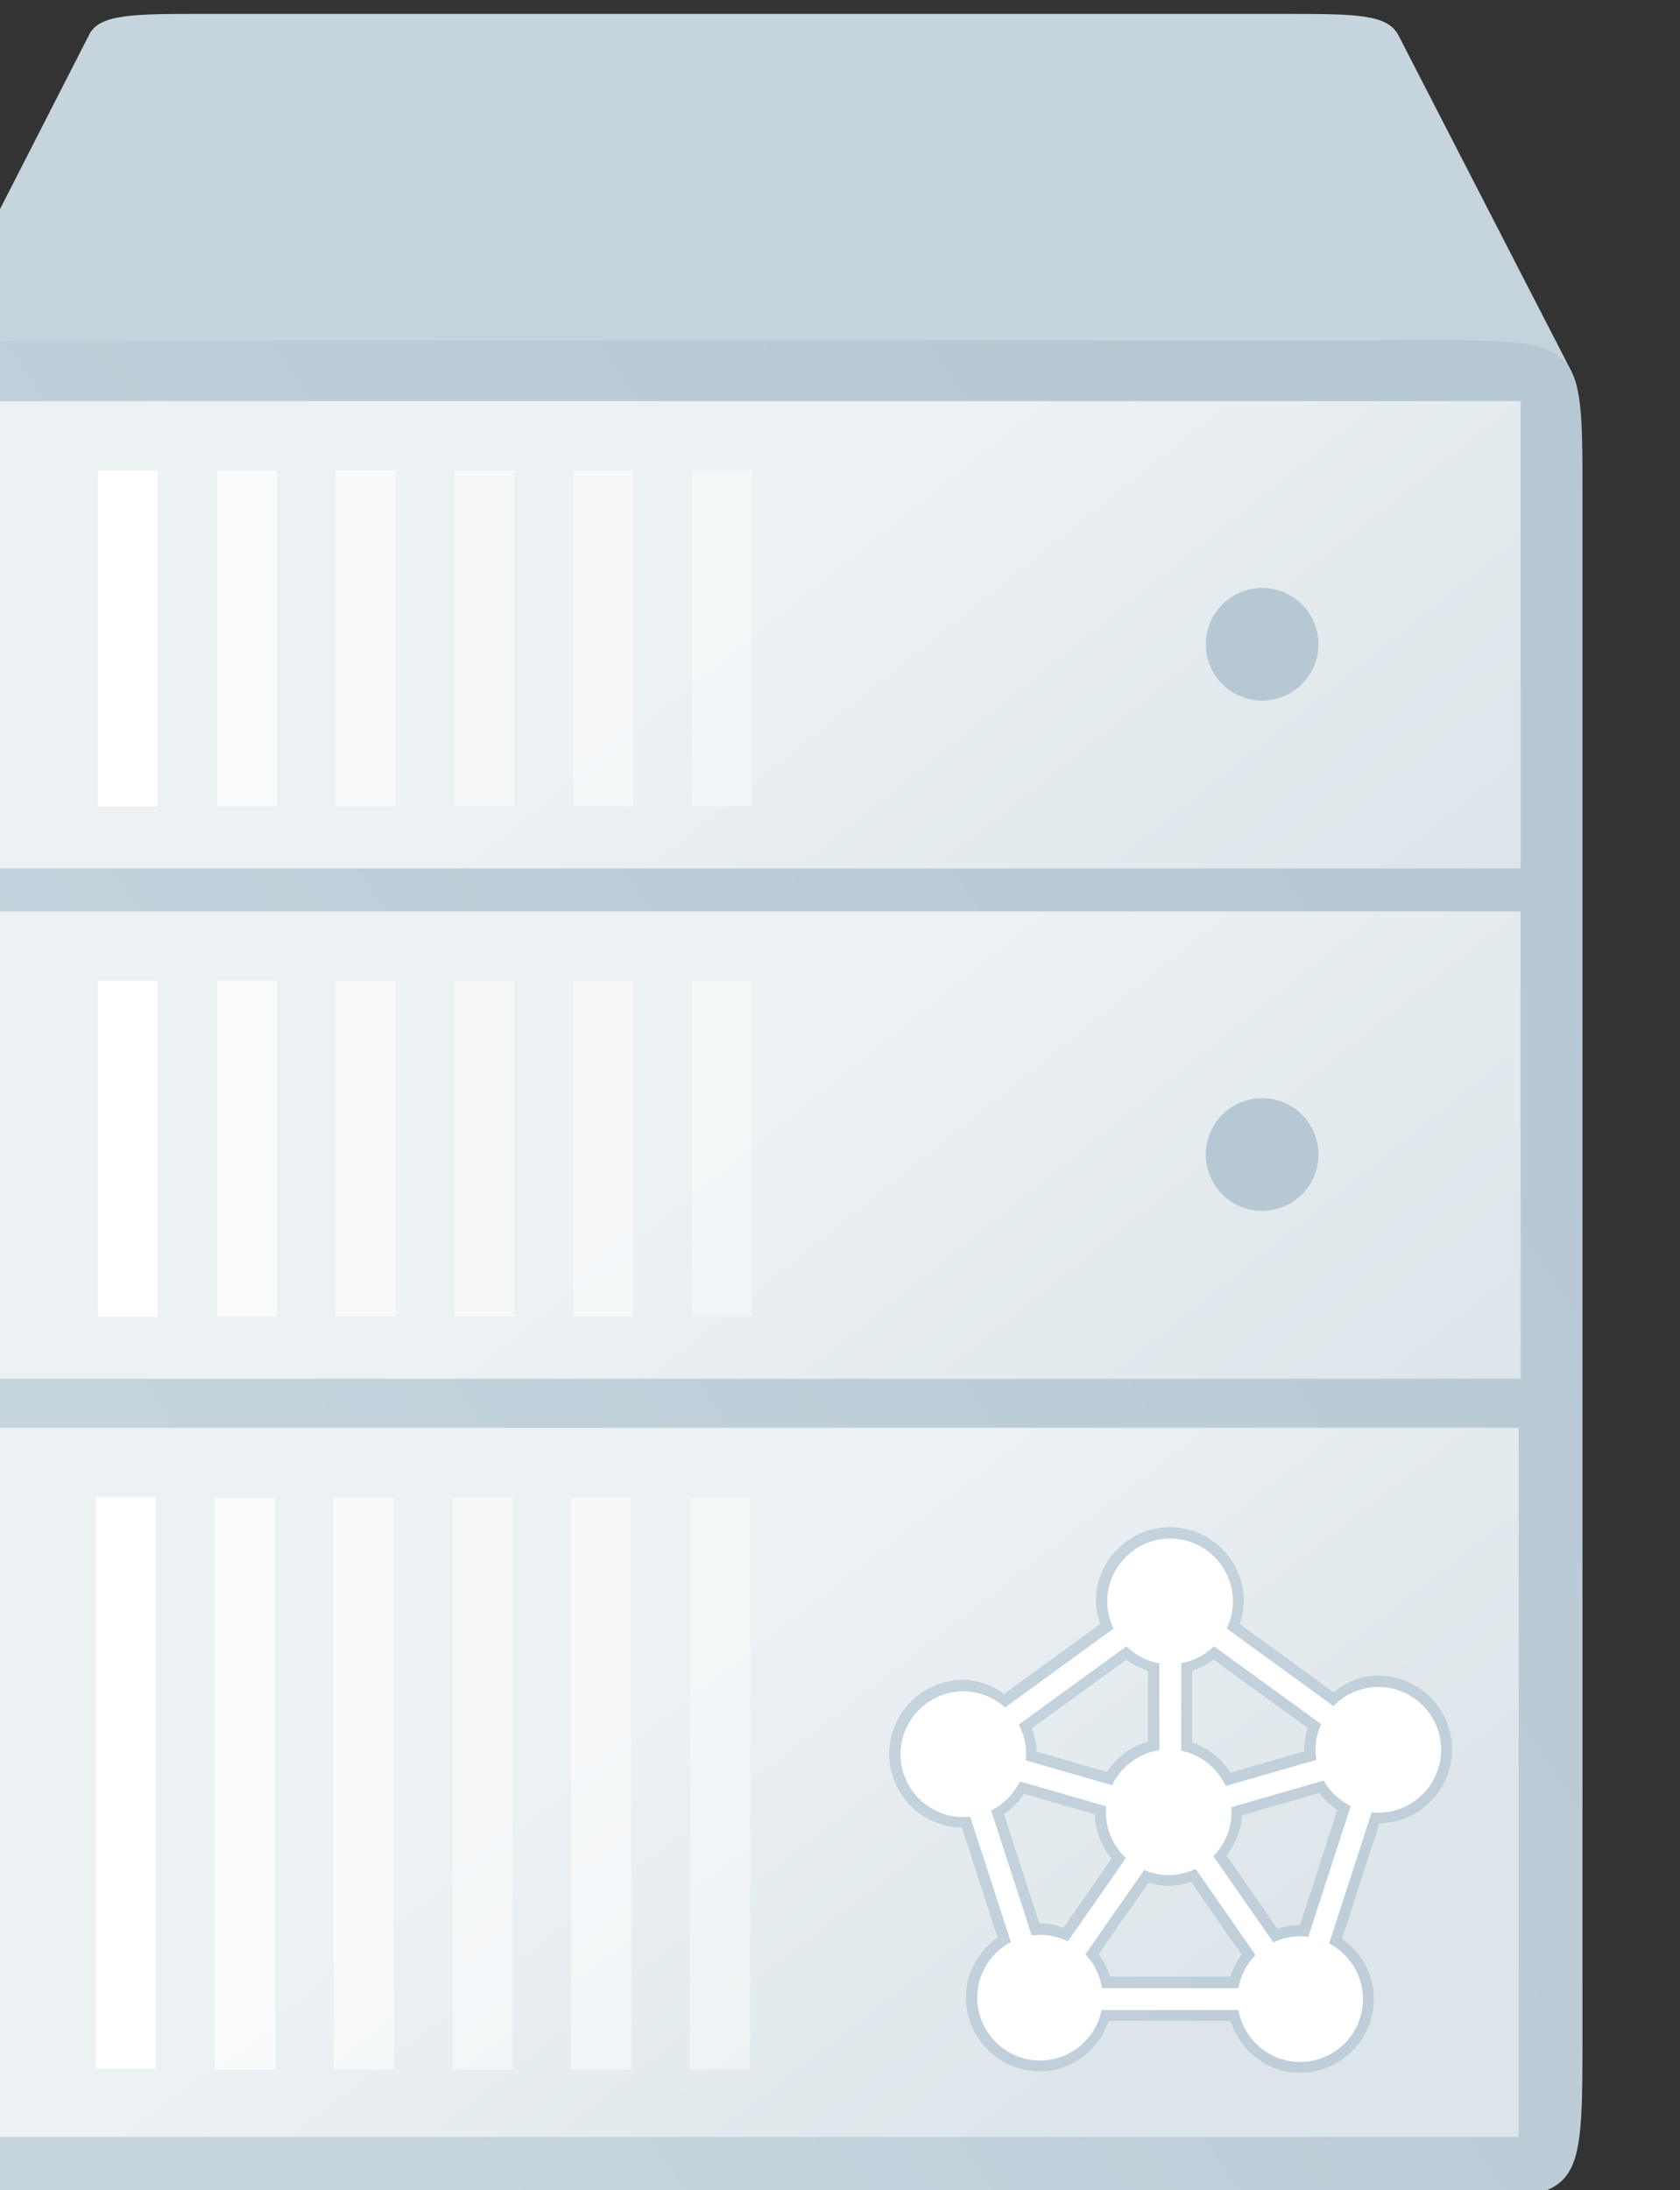 <?xml version="1.0" encoding="UTF-8" standalone="no"?>
<!-- Created with Inkscape (http://www.inkscape.org/) -->

<svg
   xmlns:dc="http://purl.org/dc/elements/1.1/"
   xmlns:cc="http://creativecommons.org/ns#"
   xmlns:rdf="http://www.w3.org/1999/02/22-rdf-syntax-ns#"
   xmlns:svg="http://www.w3.org/2000/svg"
   xmlns="http://www.w3.org/2000/svg"
   xmlns:xlink="http://www.w3.org/1999/xlink"
   xmlns:sodipodi="http://sodipodi.sourceforge.net/DTD/sodipodi-0.dtd"
   xmlns:inkscape="http://www.inkscape.org/namespaces/inkscape"
   width="83.44mm"
   height="108.715mm"
   viewBox="0 0 83.44 108.715"
   version="1.1"
   id="svg2460"
   inkscape:version="0.92.4 (5da689c313, 2019-01-14)"
   sodipodi:docname="vivid-store.svg">
  <rect x="0" y="0" width="83.44" height="108.715" fill="#333333" stroke="none"/>
  <defs
     id="defs2454">
    <linearGradient
       id="linearGradient13129"
       x1="819.93"
       y1="598.64"
       x2="819.93"
       y2="132.32"
       gradientUnits="userSpaceOnUse">
      <stop
         offset="0"
         stop-color="gray"
         stop-opacity="0.25"
         id="stop13123"
         style="stop-color:#c6d4dd;stop-opacity:1" />
      <stop
         offset="1"
         stop-color="gray"
         stop-opacity="0.1"
         id="stop13127"
         style="stop-color:#b6c8d3;stop-opacity:1" />
    </linearGradient>
    <linearGradient
       inkscape:collect="always"
       id="linearGradient13135">
      <stop
         style="stop-color:#dce5ea;stop-opacity:1"
         offset="0"
         id="stop13131" />
      <stop
         style="stop-color:#ecf1f4;stop-opacity:1"
         offset="1"
         id="stop13133" />
    </linearGradient>
    <linearGradient
       inkscape:collect="always"
       xlink:href="#linearGradient13129"
       id="linearGradient13114-2-2-4-1"
       x1="-509.947"
       y1="-208.607"
       x2="-452.168"
       y2="-133.503"
       gradientUnits="userSpaceOnUse"
       gradientTransform="matrix(0.655,0,0,0.65,587.425,273.199)" />
    <linearGradient
       inkscape:collect="always"
       xlink:href="#linearGradient13129"
       id="linearGradient13114-2-2-3"
       x1="-551.955"
       y1="-184.212"
       x2="-455.599"
       y2="-248.14"
       gradientUnits="userSpaceOnUse"
       gradientTransform="matrix(0.824,0,0,0.819,673.871,345.732)" />
    <linearGradient
       gradientTransform="matrix(0.857,0,0,0.841,692.916,342.263)"
       inkscape:collect="always"
       xlink:href="#linearGradient13135"
       id="linearGradient13137-7-8-8-9"
       x1="-460.776"
       y1="-237.355"
       x2="-490.554"
       y2="-273.889"
       gradientUnits="userSpaceOnUse" />
    <linearGradient
       gradientTransform="matrix(0.857,0,0,0.841,692.916,371.897)"
       inkscape:collect="always"
       xlink:href="#linearGradient13135"
       id="linearGradient13137-7-8-8-5-8"
       x1="-460.776"
       y1="-237.355"
       x2="-490.554"
       y2="-273.889"
       gradientUnits="userSpaceOnUse" />
    <linearGradient
       gradientTransform="matrix(0.857,0,0,0.841,692.806,401.884)"
       inkscape:collect="always"
       xlink:href="#linearGradient13135"
       id="linearGradient13137-7-8-8-5-4-4"
       x1="-464.418"
       y1="-240.693"
       x2="-490.554"
       y2="-273.889"
       gradientUnits="userSpaceOnUse" />
  </defs>
  <sodipodi:namedview
     id="base"
     pagecolor="#ffffff"
     bordercolor="#666666"
     borderopacity="1.0"
     inkscape:pageopacity="0.0"
     inkscape:pageshadow="2"
     inkscape:zoom="0.7"
     inkscape:cx="-236.11922"
     inkscape:cy="236.18967"
     inkscape:document-units="mm"
     inkscape:current-layer="g9304"
     showgrid="false"
     inkscape:window-width="1680"
     inkscape:window-height="987"
     inkscape:window-x="-8"
     inkscape:window-y="-8"
     inkscape:window-maximized="1"
     fit-margin-top="0"
     fit-margin-left="0"
     fit-margin-right="0"
     fit-margin-bottom="0" />
  <g
     inkscape:label="Ebene 1"
     inkscape:groupmode="layer"
     id="layer1"
     transform="translate(-62.837,-79.133)">
    <g
       transform="matrix(1,0,0.192,1,617.944,369.679)"
       id="g12704">
      <g
         id="g13898"
         transform="translate(6.904,-19.243)">
        <g
           id="g17417-8"
           transform="matrix(0.25,0,-0.048,0.25,-2910.591,80.699)">
          <g
             id="g9304">
            <g
               transform="matrix(3.419,0,-4.7572894e-8,3.419,8629.559,-1723.138)"
               id="g8485">
              <path
                 style="fill:url(#linearGradient13114-2-2-4-1);fill-opacity:1;stroke-width:0.201"
                 d="m 221.501,92.977 c -3.898,0 -5.855,0.021 -6.442,1.202 l -10.096,19.737 96.238,-0.148 -10.078,-19.568 c -0.645,-1.226 -2.576,-1.216 -6.504,-1.223 z"
                 id="rect12293-9-7-7-4"
                 inkscape:connector-curvature="0"
                 sodipodi:nodetypes="scccccs" />
              <path
                 sodipodi:nodetypes="ccccccccc"
                 inkscape:connector-curvature="0"
                 id="rect12293-9-7-1"
                 d="m 213.374,111.935 h 79.431 c 9.02,0.014 9.022,0.018 9.022,8.908 v 90.175 c -0.02,8.944 -0.129,8.878 -9.137,8.878 H 213.203 c -8.793,0.031 -8.79,-0.131 -8.79,-9.05 l -1e-5,-90.011 c 0.051,-8.921 0.004,-8.901 8.961,-8.901 z"
                 style="fill:url(#linearGradient13114-2-2-3);fill-opacity:1;stroke-width:0.252" />
              <rect
                 id="rect12355-6-9-9-4"
                 height="27.137"
                 width="90.067"
                 y="115.465"
                 x="208.164"
                 style="fill:url(#linearGradient13137-7-8-8-9);fill-opacity:1;stroke-width:0.246" />
              <rect
                 id="rect12357-1-7-8-1"
                 height="19.502"
                 width="3.49"
                 y="119.502"
                 x="215.557"
                 style="fill:#ffffff;fill-opacity:1;stroke-width:0.246" />
              <g
                 transform="matrix(0.227,0,0,0.267,206.625,107.734)"
                 id="g12361-4-9-7-8"
                 style="opacity:0.7;fill:#ffffff;fill-opacity:1">
                <rect
                   id="rect12359-43-1-8-7"
                   height="73"
                   width="15.4"
                   y="44.05"
                   x="69.81"
                   style="fill:#ffffff;fill-opacity:1" />
              </g>
              <g
                 transform="matrix(0.227,0,0,0.267,206.625,107.734)"
                 id="g12365-2-3-2-7"
                 style="opacity:0.6;fill:#ffffff;fill-opacity:1">
                <rect
                   id="rect12363-8-6-9-6"
                   height="73"
                   width="15.4"
                   y="44.05"
                   x="100.22"
                   style="fill:#ffffff;fill-opacity:1" />
              </g>
              <g
                 transform="matrix(0.227,0,0,0.267,206.625,107.734)"
                 id="g12369-2-1-3-1"
                 style="opacity:0.5;fill:#ffffff;fill-opacity:1">
                <rect
                   id="rect12367-8-5-6-5"
                   height="73"
                   width="15.4"
                   y="44.05"
                   x="130.62"
                   style="fill:#ffffff;fill-opacity:1" />
              </g>
              <g
                 transform="matrix(0.227,0,0,0.267,206.625,107.734)"
                 id="g12373-9-5-4-0"
                 style="opacity:0.5;fill:#ffffff;fill-opacity:1">
                <rect
                   id="rect12371-7-5-0-1"
                   height="73"
                   width="15.4"
                   y="44.05"
                   x="161.02"
                   style="fill:#ffffff;fill-opacity:1" />
              </g>
              <g
                 transform="matrix(0.227,0,0,0.267,206.625,107.734)"
                 id="g12377-9-9-1-8"
                 style="opacity:0.4;fill:#ffffff;fill-opacity:1">
                <rect
                   id="rect12375-5-2-6-9"
                   height="73"
                   width="15.4"
                   y="44.05"
                   x="191.42"
                   style="fill:#ffffff;fill-opacity:1" />
              </g>
              <circle
                 r="3.273"
                 id="circle12389-1-6-8-8"
                 cy="129.583"
                 cx="283.214"
                 style="fill:#b6c8d3;fill-opacity:1;stroke-width:0.227" />
              <rect
                 id="rect12355-6-9-9-7-2"
                 height="27.137"
                 width="90.067"
                 y="145.099"
                 x="208.164"
                 style="fill:url(#linearGradient13137-7-8-8-5-8);fill-opacity:1;stroke-width:0.246" />
              <rect
                 id="rect12357-1-7-8-4-1"
                 height="19.502"
                 width="3.49"
                 y="149.136"
                 x="215.557"
                 style="fill:#ffffff;fill-opacity:1;stroke-width:0.246" />
              <g
                 transform="matrix(0.227,0,0,0.267,206.625,137.368)"
                 id="g12361-4-9-7-1-9"
                 style="opacity:0.7;fill:#ffffff;fill-opacity:1">
                <rect
                   id="rect12359-43-1-8-1-3"
                   height="73"
                   width="15.4"
                   y="44.05"
                   x="69.81"
                   style="fill:#ffffff;fill-opacity:1" />
              </g>
              <g
                 transform="matrix(0.227,0,0,0.267,206.625,137.368)"
                 id="g12365-2-3-2-4-4"
                 style="opacity:0.6;fill:#ffffff;fill-opacity:1">
                <rect
                   id="rect12363-8-6-9-9-8"
                   height="73"
                   width="15.4"
                   y="44.05"
                   x="100.22"
                   style="fill:#ffffff;fill-opacity:1" />
              </g>
              <g
                 transform="matrix(0.227,0,0,0.267,206.625,137.368)"
                 id="g12369-2-1-3-8-8"
                 style="opacity:0.5;fill:#ffffff;fill-opacity:1">
                <rect
                   id="rect12367-8-5-6-7-0"
                   height="73"
                   width="15.4"
                   y="44.05"
                   x="130.62"
                   style="fill:#ffffff;fill-opacity:1" />
              </g>
              <g
                 transform="matrix(0.227,0,0,0.267,206.625,137.368)"
                 id="g12373-9-5-4-4-05"
                 style="opacity:0.5;fill:#ffffff;fill-opacity:1">
                <rect
                   id="rect12371-7-5-0-7-6"
                   height="73"
                   width="15.4"
                   y="44.05"
                   x="161.02"
                   style="fill:#ffffff;fill-opacity:1" />
              </g>
              <g
                 transform="matrix(0.227,0,0,0.267,206.625,137.368)"
                 id="g12377-9-9-1-2-6"
                 style="opacity:0.4;fill:#ffffff;fill-opacity:1">
                <rect
                   id="rect12375-5-2-6-6-1"
                   height="73"
                   width="15.4"
                   y="44.05"
                   x="191.42"
                   style="fill:#ffffff;fill-opacity:1" />
              </g>
              <circle
                 r="3.273"
                 id="circle12389-1-6-8-9-3"
                 cy="159.217"
                 cx="283.214"
                 style="fill:#b6c8d3;fill-opacity:1;stroke-width:0.227" />
              <rect
                 id="rect12355-6-9-9-7-4-5"
                 height="41.179"
                 width="90.067"
                 y="175.085"
                 x="208.053"
                 style="fill:url(#linearGradient13137-7-8-8-5-4-4);fill-opacity:1;stroke-width:0.246" />
              <rect
                 id="rect12357-1-7-8-4-5-4"
                 height="33.182"
                 width="3.49"
                 y="179.123"
                 x="215.446"
                 style="fill:#ffffff;fill-opacity:1;stroke-width:0.321" />
              <g
                 transform="matrix(0.227,0,0,0.455,206.514,159.1)"
                 id="g12361-4-9-7-1-5-3"
                 style="opacity:0.7;fill:#ffffff;fill-opacity:1">
                <rect
                   id="rect12359-43-1-8-1-9-8"
                   height="73"
                   width="15.4"
                   y="44.05"
                   x="69.81"
                   style="fill:#ffffff;fill-opacity:1" />
              </g>
              <g
                 transform="matrix(0.227,0,0,0.455,206.514,159.1)"
                 id="g12365-2-3-2-4-7-1"
                 style="opacity:0.6;fill:#ffffff;fill-opacity:1">
                <rect
                   id="rect12363-8-6-9-9-4-0"
                   height="73"
                   width="15.4"
                   y="44.05"
                   x="100.22"
                   style="fill:#ffffff;fill-opacity:1" />
              </g>
              <g
                 transform="matrix(0.227,0,0,0.455,206.514,159.1)"
                 id="g12369-2-1-3-8-2-4"
                 style="opacity:0.5;fill:#ffffff;fill-opacity:1">
                <rect
                   id="rect12367-8-5-6-7-1-8"
                   height="73"
                   width="15.4"
                   y="44.05"
                   x="130.62"
                   style="fill:#ffffff;fill-opacity:1" />
              </g>
              <g
                 transform="matrix(0.227,0,0,0.455,206.514,159.1)"
                 id="g12373-9-5-4-4-0-5"
                 style="opacity:0.5;fill:#ffffff;fill-opacity:1">
                <rect
                   id="rect12371-7-5-0-7-5-7"
                   height="73"
                   width="15.4"
                   y="44.05"
                   x="161.02"
                   style="fill:#ffffff;fill-opacity:1" />
              </g>
              <g
                 transform="matrix(0.227,0,0,0.455,206.514,159.1)"
                 id="g12377-9-9-1-2-5-2"
                 style="opacity:0.4;fill:#ffffff;fill-opacity:1">
                <rect
                   id="rect12375-5-2-6-6-3-5"
                   height="73"
                   width="15.4"
                   y="44.05"
                   x="191.42"
                   style="fill:#ffffff;fill-opacity:1" />
              </g>
              <g
                 transform="matrix(1.429,0,0,1.429,143.669,-57.401)"
                 id="g1757-1">
                <g
                   id="g11406-1-6-9-0-6"
                   clip-path="url(#clip2)"
                   style="opacity:0.5;fill:#a1b8c7;fill-opacity:1;stroke:#000000;stroke-width:15.617;stroke-linecap:square;stroke-linejoin:miter;stroke-miterlimit:4;stroke-dasharray:none;stroke-dashoffset:0;stroke-opacity:0.652"
                   transform="matrix(0.058,0,0,0.058,84.664,169.047)"
                   inkscape:transform-center-x="-0.082657587"
                   inkscape:transform-center-y="-0.61992916">
                  <g
                     id="g11404-3-4-9-4-5"
                     style="fill:#a1b8c7;fill-opacity:1;stroke:#000000;stroke-width:15.617;stroke-linecap:square;stroke-linejoin:miter;stroke-miterlimit:4;stroke-dasharray:none;stroke-opacity:0.652">
                    <path
                       inkscape:connector-curvature="0"
                       id="path11398-0-1-4-6-8"
                       transform="matrix(4.591,0,0,4.591,-1162.845,-93.105)"
                       d="m 287.977,11.568 c -6.204,0 -11.297,5.086 -11.297,11.291 0,1.24 0.27,2.404 0.645,3.518 l -14.643,10.641 c -1.815,-1.251 -3.919,-2.129 -6.281,-2.129 -6.204,0 -11.291,5.085 -11.291,11.289 0,6.143 4.991,11.181 11.113,11.279 l 5.441,16.746 c -2.887,2.049 -4.84,5.341 -4.84,9.129 0,6.204 5.086,11.293 11.291,11.293 4.926,0 9.006,-3.263 10.537,-7.697 h 18.59 c 1.465,4.546 5.588,7.92 10.596,7.92 6.205,0 11.289,-5.091 11.289,-11.295 0,-3.803 -1.966,-7.102 -4.871,-9.148 l 5.727,-17.623 c 6.108,-0.114 11.082,-5.143 11.082,-11.275 0,-6.204 -5.085,-11.291 -11.289,-11.291 -2.606,0 -4.899,1.055 -6.814,2.551 L 298.633,26.354 c 0.369,-1.107 0.635,-2.262 0.635,-3.494 0,-6.204 -5.087,-11.291 -11.291,-11.291 z m 6.68,20.227 14.373,10.445 c -0.321,1.04 -0.551,2.121 -0.551,3.266 0,0.102 0.022,0.187 0.025,0.287 l -11.277,3.258 c -1.364,-2.151 -3.402,-3.782 -5.852,-4.625 l -0.006,-10.938 c 1.203,-0.387 2.297,-0.951 3.287,-1.693 z m -13.342,0.014 c 0.998,0.744 2.099,1.309 3.311,1.693 l 0.01,10.783 c -2.614,0.764 -4.802,2.417 -6.26,4.648 L 267.654,45.844 c -0.039,-1.258 -0.324,-2.441 -0.746,-3.566 z m -16.609,19.131 -0.066,0.467 -0.111,-0.178 c 0.06,-0.096 0.121,-0.191 0.178,-0.289 z m 46.104,1.205 c 0.765,1.028 1.68,1.898 2.742,2.615 l -5.688,17.506 c -0.009,-3.5e-5 -0.016,-0.002 -0.025,-0.002 -1.207,0 -2.343,0.254 -3.432,0.609 L 296.629,61.699 c 1.324,-1.757 2.259,-3.815 2.369,-6.146 z m -45.109,0.148 10.807,3.117 c 0.088,2.555 1.046,4.881 2.568,6.734 l -7.369,10.566 c -1.135,-0.389 -2.324,-0.668 -3.59,-0.668 -0.023,0 -0.042,0.006 -0.065,0.006 l -5.412,-16.656 c 1.222,-0.832 2.245,-1.866 3.061,-3.1 z m 25.508,13.416 7.736,11.113 c -0.767,1.011 -1.347,2.133 -1.74,3.367 H 278.812 c -0.374,-1.262 -0.941,-2.412 -1.703,-3.449 l 7.594,-10.889 c 0.978,0.279 1.988,0.477 3.051,0.477 1.215,0 2.359,-0.259 3.453,-0.619 z"
                       style="color:#000000;font-style:normal;font-variant:normal;font-weight:normal;font-stretch:normal;font-size:medium;line-height:normal;font-family:sans-serif;font-variant-ligatures:normal;font-variant-position:normal;font-variant-caps:normal;font-variant-numeric:normal;font-variant-alternates:normal;font-feature-settings:normal;text-indent:0;text-align:start;text-decoration:none;text-decoration-line:none;text-decoration-style:solid;text-decoration-color:#000000;letter-spacing:normal;word-spacing:normal;text-transform:none;writing-mode:lr-tb;direction:ltr;text-orientation:mixed;dominant-baseline:auto;baseline-shift:baseline;text-anchor:start;white-space:normal;shape-padding:0;clip-rule:nonzero;display:inline;overflow:visible;visibility:visible;opacity:1;isolation:auto;mix-blend-mode:normal;color-interpolation:sRGB;color-interpolation-filters:linearRGB;solid-color:#000000;solid-opacity:1;vector-effect:none;fill:#a1b8c7;fill-opacity:1;fill-rule:nonzero;stroke:none;stroke-width:3.402;stroke-linecap:square;stroke-linejoin:miter;stroke-miterlimit:4;stroke-dasharray:none;stroke-dashoffset:0;stroke-opacity:1;color-rendering:auto;image-rendering:auto;shape-rendering:auto;text-rendering:auto;enable-background:accumulate" />
                    <title
                       id="title11400-5-7-7-6-7">Strecke b_3</title>
                    <desc
                       id="desc11402-6-1-7-7-5">Strecke b_3: Strecke B, C</desc>
                  </g>
                  <!-- drawing style -->
                </g>
                <g
                   id="g11406-1-4"
                   clip-path="url(#clip2)"
                   style="fill:#ffffff;fill-opacity:1;stroke:#ffffff;stroke-width:17.352;stroke-linecap:square;stroke-linejoin:miter;stroke-miterlimit:4;stroke-dasharray:none;stroke-dashoffset:0;stroke-opacity:0.652"
                   transform="matrix(0.058,0,0,0.058,84.664,169.047)"
                   inkscape:transform-center-x="-0.082656936"
                   inkscape:transform-center-y="-0.61992916">
                  <g
                     id="g11404-3-6"
                     style="fill:#ffffff;fill-opacity:1;stroke:#ffffff;stroke-width:17.352;stroke-linecap:square;stroke-linejoin:miter;stroke-miterlimit:4;stroke-dasharray:none;stroke-opacity:0.652">
                    <path
                       style="color:#000000;font-style:normal;font-variant:normal;font-weight:normal;font-stretch:normal;font-size:medium;line-height:normal;font-family:sans-serif;font-variant-ligatures:normal;font-variant-position:normal;font-variant-caps:normal;font-variant-numeric:normal;font-variant-alternates:normal;font-feature-settings:normal;text-indent:0;text-align:start;text-decoration:none;text-decoration-line:none;text-decoration-style:solid;text-decoration-color:#000000;letter-spacing:normal;word-spacing:normal;text-transform:none;writing-mode:lr-tb;direction:ltr;text-orientation:mixed;dominant-baseline:auto;baseline-shift:baseline;text-anchor:start;white-space:normal;shape-padding:0;clip-rule:nonzero;display:inline;overflow:visible;visibility:visible;opacity:1;isolation:auto;mix-blend-mode:normal;color-interpolation:sRGB;color-interpolation-filters:linearRGB;solid-color:#000000;solid-opacity:1;vector-effect:none;fill:#ffffff;fill-opacity:1;fill-rule:nonzero;stroke:none;stroke-width:4.277;stroke-linecap:square;stroke-linejoin:miter;stroke-miterlimit:4;stroke-dasharray:none;stroke-dashoffset:0;stroke-opacity:1;color-rendering:auto;image-rendering:auto;shape-rendering:auto;text-rendering:auto;enable-background:accumulate"
                       d="m 468.189,617.451 c -5.973,0 -10.859,4.879 -10.859,10.852 0,1.683 0.399,3.272 1.09,4.697 l -18.744,13.621 c -1.924,-1.722 -4.452,-2.779 -7.223,-2.779 -5.973,0 -10.852,4.879 -10.852,10.852 0,5.973 4.879,10.857 10.852,10.857 0.4,0 0.793,-0.026 1.182,-0.068 l 7.037,21.658 c -3.449,1.822 -5.813,5.444 -5.812,9.6 0,5.973 4.879,10.857 10.852,10.857 5.238,0 9.639,-3.757 10.643,-8.711 h 23.633 c 0.905,5.075 5.355,8.963 10.68,8.963 5.973,0 10.852,-4.887 10.852,-10.859 0,-4.171 -2.382,-7.802 -5.852,-9.617 l 7.359,-22.646 c 0.379,0.04 0.761,0.065 1.15,0.065 5.973,0 10.852,-4.887 10.852,-10.859 0,-5.973 -4.879,-10.852 -10.852,-10.852 -3.039,0 -5.794,1.269 -7.77,3.297 l -18.443,-13.4 c 0.683,-1.419 1.078,-3 1.078,-4.674 0,-5.973 -4.879,-10.852 -10.852,-10.852 z m 7.576,18.6 18.512,13.451 c -0.612,1.355 -0.961,2.852 -0.961,4.43 0,0.593 0.062,1.171 0.154,1.738 l -15.678,4.525 c -1.43,-3.092 -4.265,-5.415 -7.682,-6.115 l -0.01,-15.1 c 2.181,-0.393 4.14,-1.437 5.664,-2.93 z m -15.139,0.018 c 1.534,1.494 3.504,2.536 5.695,2.92 l 0.008,15.006 c -3.611,0.543 -6.646,2.873 -8.174,6.061 L 443.258,655.76 c 0.035,-0.351 0.055,-0.706 0.055,-1.066 0,-1.844 -0.469,-3.583 -1.289,-5.107 z m 34.094,23.174 c 1.076,1.904 2.71,3.447 4.676,4.42 l -7.336,22.578 c -0.457,-0.059 -0.921,-0.102 -1.395,-0.102 -1.657,0 -3.224,0.386 -4.633,1.057 L 475.672,672.312 c 1.929,-1.962 3.125,-4.647 3.125,-7.6 0,-0.291 -0.022,-0.576 -0.045,-0.861 z m -52.5,0.15 14.918,4.301 c -0.032,0.336 -0.053,0.675 -0.053,1.02 0,3.119 1.34,5.935 3.463,7.92 l -10.037,14.393 c -1.451,-0.721 -3.078,-1.137 -4.801,-1.137 -0.488,0 -0.966,0.044 -1.438,0.107 l -7.014,-21.586 c 2.158,-1.076 3.908,-2.846 4.961,-5.018 z m 30.371,15.111 10.357,14.877 c -1.517,1.535 -2.574,3.518 -2.965,5.727 h -23.553 c -0.343,-2.245 -1.373,-4.267 -2.877,-5.842 l 10.152,-14.559 c 1.302,0.556 2.731,0.865 4.23,0.865 1.665,0 3.24,-0.391 4.654,-1.068 z"
                       transform="matrix(4.057,0,0,4.057,-1740.025,-2536.968)"
                       id="path11398-0-4"
                       inkscape:connector-curvature="0"
                       sodipodi:nodetypes="ssccssscccsccssccsssccssccsccccccccccscccccscccccccsccscccccscccscss" />
                    <title
                       id="title11400-5-4">Strecke b_3</title>
                    <desc
                       id="desc11402-6-9">Strecke b_3: Strecke B, C</desc>
                  </g>
                  <!-- drawing style -->
                </g>
              </g>
            </g>
          </g>
        </g>
      </g>
    </g>
  </g>
</svg>
